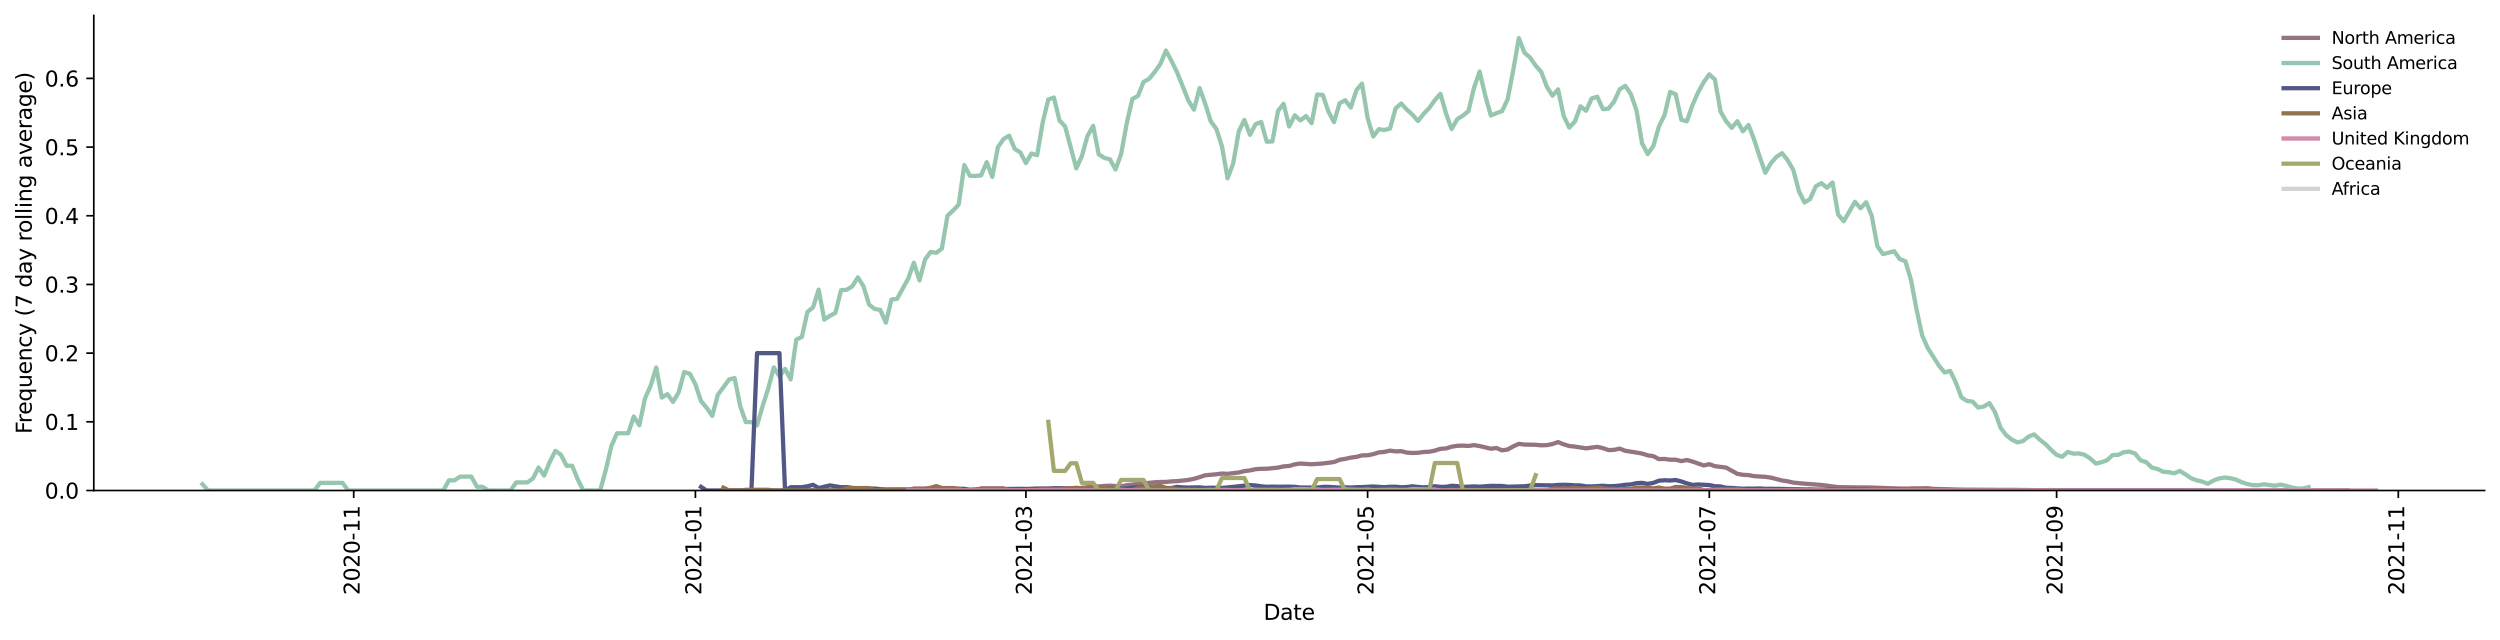 <?xml version="1.0" encoding="utf-8" standalone="no"?>
<!DOCTYPE svg PUBLIC "-//W3C//DTD SVG 1.1//EN"
  "http://www.w3.org/Graphics/SVG/1.1/DTD/svg11.dtd">
<svg height="298.621pt" version="1.1" viewBox="0 0 1166.981 298.621" width="1166.981pt" xmlns="http://www.w3.org/2000/svg" xmlns:xlink="http://www.w3.org/1999/xlink">
 <defs>
  <style type="text/css">*{stroke-linecap:butt;stroke-linejoin:round;}</style>
 </defs>
 <g id="figure_1">
  <g id="patch_1">
   <path d="M 0 298.621 
L 1166.981 298.621 
L 1166.981 0 
L 0 0 
z
" style="fill:#ffffff;"/>
  </g>
  <g id="axes_1">
   <g id="patch_2">
    <path d="M 43.781 228.96 
L 1159.781 228.96 
L 1159.781 7.2 
L 43.781 7.2 
z
" style="fill:#ffffff;"/>
   </g>
   <g id="matplotlib.axis_1">
    <g id="xtick_1">
     <g id="line2d_1">
      <defs>
       <path d="M 0 0 
L 0 3.5 
" id="me27d870a72" style="stroke:#000000;stroke-width:0.8;"/>
      </defs>
      <g>
       <use style="stroke:#000000;stroke-width:0.8;" x="165.108" xlink:href="#me27d870a72" y="228.96"/>
      </g>
     </g>
     <g id="text_1">
      <!-- 2020-11 -->
      <g transform="translate(167.868 277.743)rotate(-90)scale(0.1 -0.1)">
       <defs>
        <path d="M 1228 531 
L 3431 531 
L 3431 0 
L 469 0 
L 469 531 
Q 828 903 1448 1529 
Q 2069 2156 2228 2338 
Q 2531 2678 2651 2914 
Q 2772 3150 2772 3378 
Q 2772 3750 2511 3984 
Q 2250 4219 1831 4219 
Q 1534 4219 1204 4116 
Q 875 4013 500 3803 
L 500 4441 
Q 881 4594 1212 4672 
Q 1544 4750 1819 4750 
Q 2544 4750 2975 4387 
Q 3406 4025 3406 3419 
Q 3406 3131 3298 2873 
Q 3191 2616 2906 2266 
Q 2828 2175 2409 1742 
Q 1991 1309 1228 531 
z
" id="DejaVuSans-32" transform="scale(0.016)"/>
        <path d="M 2034 4250 
Q 1547 4250 1301 3770 
Q 1056 3291 1056 2328 
Q 1056 1369 1301 889 
Q 1547 409 2034 409 
Q 2525 409 2770 889 
Q 3016 1369 3016 2328 
Q 3016 3291 2770 3770 
Q 2525 4250 2034 4250 
z
M 2034 4750 
Q 2819 4750 3233 4129 
Q 3647 3509 3647 2328 
Q 3647 1150 3233 529 
Q 2819 -91 2034 -91 
Q 1250 -91 836 529 
Q 422 1150 422 2328 
Q 422 3509 836 4129 
Q 1250 4750 2034 4750 
z
" id="DejaVuSans-30" transform="scale(0.016)"/>
        <path d="M 313 2009 
L 1997 2009 
L 1997 1497 
L 313 1497 
L 313 2009 
z
" id="DejaVuSans-2d" transform="scale(0.016)"/>
        <path d="M 794 531 
L 1825 531 
L 1825 4091 
L 703 3866 
L 703 4441 
L 1819 4666 
L 2450 4666 
L 2450 531 
L 3481 531 
L 3481 0 
L 794 0 
L 794 531 
z
" id="DejaVuSans-31" transform="scale(0.016)"/>
       </defs>
       <use xlink:href="#DejaVuSans-32"/>
       <use x="63.623" xlink:href="#DejaVuSans-30"/>
       <use x="127.246" xlink:href="#DejaVuSans-32"/>
       <use x="190.869" xlink:href="#DejaVuSans-30"/>
       <use x="254.492" xlink:href="#DejaVuSans-2d"/>
       <use x="290.576" xlink:href="#DejaVuSans-31"/>
       <use x="354.199" xlink:href="#DejaVuSans-31"/>
      </g>
     </g>
    </g>
    <g id="xtick_2">
     <g id="line2d_2">
      <g>
       <use style="stroke:#000000;stroke-width:0.8;" x="324.612" xlink:href="#me27d870a72" y="228.96"/>
      </g>
     </g>
     <g id="text_2">
      <!-- 2021-01 -->
      <g transform="translate(327.371 277.743)rotate(-90)scale(0.1 -0.1)">
       <use xlink:href="#DejaVuSans-32"/>
       <use x="63.623" xlink:href="#DejaVuSans-30"/>
       <use x="127.246" xlink:href="#DejaVuSans-32"/>
       <use x="190.869" xlink:href="#DejaVuSans-31"/>
       <use x="254.492" xlink:href="#DejaVuSans-2d"/>
       <use x="290.576" xlink:href="#DejaVuSans-30"/>
       <use x="354.199" xlink:href="#DejaVuSans-31"/>
      </g>
     </g>
    </g>
    <g id="xtick_3">
     <g id="line2d_3">
      <g>
       <use style="stroke:#000000;stroke-width:0.8;" x="478.885" xlink:href="#me27d870a72" y="228.96"/>
      </g>
     </g>
     <g id="text_3">
      <!-- 2021-03 -->
      <g transform="translate(481.645 277.743)rotate(-90)scale(0.1 -0.1)">
       <defs>
        <path d="M 2597 2516 
Q 3050 2419 3304 2112 
Q 3559 1806 3559 1356 
Q 3559 666 3084 287 
Q 2609 -91 1734 -91 
Q 1441 -91 1130 -33 
Q 819 25 488 141 
L 488 750 
Q 750 597 1062 519 
Q 1375 441 1716 441 
Q 2309 441 2620 675 
Q 2931 909 2931 1356 
Q 2931 1769 2642 2001 
Q 2353 2234 1838 2234 
L 1294 2234 
L 1294 2753 
L 1863 2753 
Q 2328 2753 2575 2939 
Q 2822 3125 2822 3475 
Q 2822 3834 2567 4026 
Q 2313 4219 1838 4219 
Q 1578 4219 1281 4162 
Q 984 4106 628 3988 
L 628 4550 
Q 988 4650 1302 4700 
Q 1616 4750 1894 4750 
Q 2613 4750 3031 4423 
Q 3450 4097 3450 3541 
Q 3450 3153 3228 2886 
Q 3006 2619 2597 2516 
z
" id="DejaVuSans-33" transform="scale(0.016)"/>
       </defs>
       <use xlink:href="#DejaVuSans-32"/>
       <use x="63.623" xlink:href="#DejaVuSans-30"/>
       <use x="127.246" xlink:href="#DejaVuSans-32"/>
       <use x="190.869" xlink:href="#DejaVuSans-31"/>
       <use x="254.492" xlink:href="#DejaVuSans-2d"/>
       <use x="290.576" xlink:href="#DejaVuSans-30"/>
       <use x="354.199" xlink:href="#DejaVuSans-33"/>
      </g>
     </g>
    </g>
    <g id="xtick_4">
     <g id="line2d_4">
      <g>
       <use style="stroke:#000000;stroke-width:0.8;" x="638.389" xlink:href="#me27d870a72" y="228.96"/>
      </g>
     </g>
     <g id="text_4">
      <!-- 2021-05 -->
      <g transform="translate(641.148 277.743)rotate(-90)scale(0.1 -0.1)">
       <defs>
        <path d="M 691 4666 
L 3169 4666 
L 3169 4134 
L 1269 4134 
L 1269 2991 
Q 1406 3038 1543 3061 
Q 1681 3084 1819 3084 
Q 2600 3084 3056 2656 
Q 3513 2228 3513 1497 
Q 3513 744 3044 326 
Q 2575 -91 1722 -91 
Q 1428 -91 1123 -41 
Q 819 9 494 109 
L 494 744 
Q 775 591 1075 516 
Q 1375 441 1709 441 
Q 2250 441 2565 725 
Q 2881 1009 2881 1497 
Q 2881 1984 2565 2268 
Q 2250 2553 1709 2553 
Q 1456 2553 1204 2497 
Q 953 2441 691 2322 
L 691 4666 
z
" id="DejaVuSans-35" transform="scale(0.016)"/>
       </defs>
       <use xlink:href="#DejaVuSans-32"/>
       <use x="63.623" xlink:href="#DejaVuSans-30"/>
       <use x="127.246" xlink:href="#DejaVuSans-32"/>
       <use x="190.869" xlink:href="#DejaVuSans-31"/>
       <use x="254.492" xlink:href="#DejaVuSans-2d"/>
       <use x="290.576" xlink:href="#DejaVuSans-30"/>
       <use x="354.199" xlink:href="#DejaVuSans-35"/>
      </g>
     </g>
    </g>
    <g id="xtick_5">
     <g id="line2d_5">
      <g>
       <use style="stroke:#000000;stroke-width:0.8;" x="797.892" xlink:href="#me27d870a72" y="228.96"/>
      </g>
     </g>
     <g id="text_5">
      <!-- 2021-07 -->
      <g transform="translate(800.651 277.743)rotate(-90)scale(0.1 -0.1)">
       <defs>
        <path d="M 525 4666 
L 3525 4666 
L 3525 4397 
L 1831 0 
L 1172 0 
L 2766 4134 
L 525 4134 
L 525 4666 
z
" id="DejaVuSans-37" transform="scale(0.016)"/>
       </defs>
       <use xlink:href="#DejaVuSans-32"/>
       <use x="63.623" xlink:href="#DejaVuSans-30"/>
       <use x="127.246" xlink:href="#DejaVuSans-32"/>
       <use x="190.869" xlink:href="#DejaVuSans-31"/>
       <use x="254.492" xlink:href="#DejaVuSans-2d"/>
       <use x="290.576" xlink:href="#DejaVuSans-30"/>
       <use x="354.199" xlink:href="#DejaVuSans-37"/>
      </g>
     </g>
    </g>
    <g id="xtick_6">
     <g id="line2d_6">
      <g>
       <use style="stroke:#000000;stroke-width:0.8;" x="960.01" xlink:href="#me27d870a72" y="228.96"/>
      </g>
     </g>
     <g id="text_6">
      <!-- 2021-09 -->
      <g transform="translate(962.769 277.743)rotate(-90)scale(0.1 -0.1)">
       <defs>
        <path d="M 703 97 
L 703 672 
Q 941 559 1184 500 
Q 1428 441 1663 441 
Q 2288 441 2617 861 
Q 2947 1281 2994 2138 
Q 2813 1869 2534 1725 
Q 2256 1581 1919 1581 
Q 1219 1581 811 2004 
Q 403 2428 403 3163 
Q 403 3881 828 4315 
Q 1253 4750 1959 4750 
Q 2769 4750 3195 4129 
Q 3622 3509 3622 2328 
Q 3622 1225 3098 567 
Q 2575 -91 1691 -91 
Q 1453 -91 1209 -44 
Q 966 3 703 97 
z
M 1959 2075 
Q 2384 2075 2632 2365 
Q 2881 2656 2881 3163 
Q 2881 3666 2632 3958 
Q 2384 4250 1959 4250 
Q 1534 4250 1286 3958 
Q 1038 3666 1038 3163 
Q 1038 2656 1286 2365 
Q 1534 2075 1959 2075 
z
" id="DejaVuSans-39" transform="scale(0.016)"/>
       </defs>
       <use xlink:href="#DejaVuSans-32"/>
       <use x="63.623" xlink:href="#DejaVuSans-30"/>
       <use x="127.246" xlink:href="#DejaVuSans-32"/>
       <use x="190.869" xlink:href="#DejaVuSans-31"/>
       <use x="254.492" xlink:href="#DejaVuSans-2d"/>
       <use x="290.576" xlink:href="#DejaVuSans-30"/>
       <use x="354.199" xlink:href="#DejaVuSans-39"/>
      </g>
     </g>
    </g>
    <g id="xtick_7">
     <g id="line2d_7">
      <g>
       <use style="stroke:#000000;stroke-width:0.8;" x="1119.513" xlink:href="#me27d870a72" y="228.96"/>
      </g>
     </g>
     <g id="text_7">
      <!-- 2021-11 -->
      <g transform="translate(1122.273 277.743)rotate(-90)scale(0.1 -0.1)">
       <use xlink:href="#DejaVuSans-32"/>
       <use x="63.623" xlink:href="#DejaVuSans-30"/>
       <use x="127.246" xlink:href="#DejaVuSans-32"/>
       <use x="190.869" xlink:href="#DejaVuSans-31"/>
       <use x="254.492" xlink:href="#DejaVuSans-2d"/>
       <use x="290.576" xlink:href="#DejaVuSans-31"/>
       <use x="354.199" xlink:href="#DejaVuSans-31"/>
      </g>
     </g>
    </g>
    <g id="text_8">
     <!-- Date -->
     <g transform="translate(589.83 289.341)scale(0.1 -0.1)">
      <defs>
       <path d="M 1259 4147 
L 1259 519 
L 2022 519 
Q 2988 519 3436 956 
Q 3884 1394 3884 2338 
Q 3884 3275 3436 3711 
Q 2988 4147 2022 4147 
L 1259 4147 
z
M 628 4666 
L 1925 4666 
Q 3281 4666 3915 4102 
Q 4550 3538 4550 2338 
Q 4550 1131 3912 565 
Q 3275 0 1925 0 
L 628 0 
L 628 4666 
z
" id="DejaVuSans-44" transform="scale(0.016)"/>
       <path d="M 2194 1759 
Q 1497 1759 1228 1600 
Q 959 1441 959 1056 
Q 959 750 1161 570 
Q 1363 391 1709 391 
Q 2188 391 2477 730 
Q 2766 1069 2766 1631 
L 2766 1759 
L 2194 1759 
z
M 3341 1997 
L 3341 0 
L 2766 0 
L 2766 531 
Q 2569 213 2275 61 
Q 1981 -91 1556 -91 
Q 1019 -91 701 211 
Q 384 513 384 1019 
Q 384 1609 779 1909 
Q 1175 2209 1959 2209 
L 2766 2209 
L 2766 2266 
Q 2766 2663 2505 2880 
Q 2244 3097 1772 3097 
Q 1472 3097 1187 3025 
Q 903 2953 641 2809 
L 641 3341 
Q 956 3463 1253 3523 
Q 1550 3584 1831 3584 
Q 2591 3584 2966 3190 
Q 3341 2797 3341 1997 
z
" id="DejaVuSans-61" transform="scale(0.016)"/>
       <path d="M 1172 4494 
L 1172 3500 
L 2356 3500 
L 2356 3053 
L 1172 3053 
L 1172 1153 
Q 1172 725 1289 603 
Q 1406 481 1766 481 
L 2356 481 
L 2356 0 
L 1766 0 
Q 1100 0 847 248 
Q 594 497 594 1153 
L 594 3053 
L 172 3053 
L 172 3500 
L 594 3500 
L 594 4494 
L 1172 4494 
z
" id="DejaVuSans-74" transform="scale(0.016)"/>
       <path d="M 3597 1894 
L 3597 1613 
L 953 1613 
Q 991 1019 1311 708 
Q 1631 397 2203 397 
Q 2534 397 2845 478 
Q 3156 559 3463 722 
L 3463 178 
Q 3153 47 2828 -22 
Q 2503 -91 2169 -91 
Q 1331 -91 842 396 
Q 353 884 353 1716 
Q 353 2575 817 3079 
Q 1281 3584 2069 3584 
Q 2775 3584 3186 3129 
Q 3597 2675 3597 1894 
z
M 3022 2063 
Q 3016 2534 2758 2815 
Q 2500 3097 2075 3097 
Q 1594 3097 1305 2825 
Q 1016 2553 972 2059 
L 3022 2063 
z
" id="DejaVuSans-65" transform="scale(0.016)"/>
      </defs>
      <use xlink:href="#DejaVuSans-44"/>
      <use x="77.002" xlink:href="#DejaVuSans-61"/>
      <use x="138.281" xlink:href="#DejaVuSans-74"/>
      <use x="177.49" xlink:href="#DejaVuSans-65"/>
     </g>
    </g>
   </g>
   <g id="matplotlib.axis_2">
    <g id="ytick_1">
     <g id="line2d_8">
      <defs>
       <path d="M 0 0 
L -3.5 0 
" id="m3e34c4bbe5" style="stroke:#000000;stroke-width:0.8;"/>
      </defs>
      <g>
       <use style="stroke:#000000;stroke-width:0.8;" x="43.781" xlink:href="#m3e34c4bbe5" y="228.96"/>
      </g>
     </g>
     <g id="text_9">
      <!-- 0.0 -->
      <g transform="translate(20.878 232.759)scale(0.1 -0.1)">
       <defs>
        <path d="M 684 794 
L 1344 794 
L 1344 0 
L 684 0 
L 684 794 
z
" id="DejaVuSans-2e" transform="scale(0.016)"/>
       </defs>
       <use xlink:href="#DejaVuSans-30"/>
       <use x="63.623" xlink:href="#DejaVuSans-2e"/>
       <use x="95.41" xlink:href="#DejaVuSans-30"/>
      </g>
     </g>
    </g>
    <g id="ytick_2">
     <g id="line2d_9">
      <g>
       <use style="stroke:#000000;stroke-width:0.8;" x="43.781" xlink:href="#m3e34c4bbe5" y="196.901"/>
      </g>
     </g>
     <g id="text_10">
      <!-- 0.1 -->
      <g transform="translate(20.878 200.7)scale(0.1 -0.1)">
       <use xlink:href="#DejaVuSans-30"/>
       <use x="63.623" xlink:href="#DejaVuSans-2e"/>
       <use x="95.41" xlink:href="#DejaVuSans-31"/>
      </g>
     </g>
    </g>
    <g id="ytick_3">
     <g id="line2d_10">
      <g>
       <use style="stroke:#000000;stroke-width:0.8;" x="43.781" xlink:href="#m3e34c4bbe5" y="164.842"/>
      </g>
     </g>
     <g id="text_11">
      <!-- 0.2 -->
      <g transform="translate(20.878 168.641)scale(0.1 -0.1)">
       <use xlink:href="#DejaVuSans-30"/>
       <use x="63.623" xlink:href="#DejaVuSans-2e"/>
       <use x="95.41" xlink:href="#DejaVuSans-32"/>
      </g>
     </g>
    </g>
    <g id="ytick_4">
     <g id="line2d_11">
      <g>
       <use style="stroke:#000000;stroke-width:0.8;" x="43.781" xlink:href="#m3e34c4bbe5" y="132.783"/>
      </g>
     </g>
     <g id="text_12">
      <!-- 0.3 -->
      <g transform="translate(20.878 136.582)scale(0.1 -0.1)">
       <use xlink:href="#DejaVuSans-30"/>
       <use x="63.623" xlink:href="#DejaVuSans-2e"/>
       <use x="95.41" xlink:href="#DejaVuSans-33"/>
      </g>
     </g>
    </g>
    <g id="ytick_5">
     <g id="line2d_12">
      <g>
       <use style="stroke:#000000;stroke-width:0.8;" x="43.781" xlink:href="#m3e34c4bbe5" y="100.724"/>
      </g>
     </g>
     <g id="text_13">
      <!-- 0.4 -->
      <g transform="translate(20.878 104.523)scale(0.1 -0.1)">
       <defs>
        <path d="M 2419 4116 
L 825 1625 
L 2419 1625 
L 2419 4116 
z
M 2253 4666 
L 3047 4666 
L 3047 1625 
L 3713 1625 
L 3713 1100 
L 3047 1100 
L 3047 0 
L 2419 0 
L 2419 1100 
L 313 1100 
L 313 1709 
L 2253 4666 
z
" id="DejaVuSans-34" transform="scale(0.016)"/>
       </defs>
       <use xlink:href="#DejaVuSans-30"/>
       <use x="63.623" xlink:href="#DejaVuSans-2e"/>
       <use x="95.41" xlink:href="#DejaVuSans-34"/>
      </g>
     </g>
    </g>
    <g id="ytick_6">
     <g id="line2d_13">
      <g>
       <use style="stroke:#000000;stroke-width:0.8;" x="43.781" xlink:href="#m3e34c4bbe5" y="68.665"/>
      </g>
     </g>
     <g id="text_14">
      <!-- 0.5 -->
      <g transform="translate(20.878 72.464)scale(0.1 -0.1)">
       <use xlink:href="#DejaVuSans-30"/>
       <use x="63.623" xlink:href="#DejaVuSans-2e"/>
       <use x="95.41" xlink:href="#DejaVuSans-35"/>
      </g>
     </g>
    </g>
    <g id="ytick_7">
     <g id="line2d_14">
      <g>
       <use style="stroke:#000000;stroke-width:0.8;" x="43.781" xlink:href="#m3e34c4bbe5" y="36.606"/>
      </g>
     </g>
     <g id="text_15">
      <!-- 0.6 -->
      <g transform="translate(20.878 40.405)scale(0.1 -0.1)">
       <defs>
        <path d="M 2113 2584 
Q 1688 2584 1439 2293 
Q 1191 2003 1191 1497 
Q 1191 994 1439 701 
Q 1688 409 2113 409 
Q 2538 409 2786 701 
Q 3034 994 3034 1497 
Q 3034 2003 2786 2293 
Q 2538 2584 2113 2584 
z
M 3366 4563 
L 3366 3988 
Q 3128 4100 2886 4159 
Q 2644 4219 2406 4219 
Q 1781 4219 1451 3797 
Q 1122 3375 1075 2522 
Q 1259 2794 1537 2939 
Q 1816 3084 2150 3084 
Q 2853 3084 3261 2657 
Q 3669 2231 3669 1497 
Q 3669 778 3244 343 
Q 2819 -91 2113 -91 
Q 1303 -91 875 529 
Q 447 1150 447 2328 
Q 447 3434 972 4092 
Q 1497 4750 2381 4750 
Q 2619 4750 2861 4703 
Q 3103 4656 3366 4563 
z
" id="DejaVuSans-36" transform="scale(0.016)"/>
       </defs>
       <use xlink:href="#DejaVuSans-30"/>
       <use x="63.623" xlink:href="#DejaVuSans-2e"/>
       <use x="95.41" xlink:href="#DejaVuSans-36"/>
      </g>
     </g>
    </g>
    <g id="text_16">
     <!-- Frequency (7 day rolling average) -->
     <g transform="translate(14.798 202.529)rotate(-90)scale(0.1 -0.1)">
      <defs>
       <path d="M 628 4666 
L 3309 4666 
L 3309 4134 
L 1259 4134 
L 1259 2759 
L 3109 2759 
L 3109 2228 
L 1259 2228 
L 1259 0 
L 628 0 
L 628 4666 
z
" id="DejaVuSans-46" transform="scale(0.016)"/>
       <path d="M 2631 2963 
Q 2534 3019 2420 3045 
Q 2306 3072 2169 3072 
Q 1681 3072 1420 2755 
Q 1159 2438 1159 1844 
L 1159 0 
L 581 0 
L 581 3500 
L 1159 3500 
L 1159 2956 
Q 1341 3275 1631 3429 
Q 1922 3584 2338 3584 
Q 2397 3584 2469 3576 
Q 2541 3569 2628 3553 
L 2631 2963 
z
" id="DejaVuSans-72" transform="scale(0.016)"/>
       <path d="M 947 1747 
Q 947 1113 1208 752 
Q 1469 391 1925 391 
Q 2381 391 2643 752 
Q 2906 1113 2906 1747 
Q 2906 2381 2643 2742 
Q 2381 3103 1925 3103 
Q 1469 3103 1208 2742 
Q 947 2381 947 1747 
z
M 2906 525 
Q 2725 213 2448 61 
Q 2172 -91 1784 -91 
Q 1150 -91 751 415 
Q 353 922 353 1747 
Q 353 2572 751 3078 
Q 1150 3584 1784 3584 
Q 2172 3584 2448 3432 
Q 2725 3281 2906 2969 
L 2906 3500 
L 3481 3500 
L 3481 -1331 
L 2906 -1331 
L 2906 525 
z
" id="DejaVuSans-71" transform="scale(0.016)"/>
       <path d="M 544 1381 
L 544 3500 
L 1119 3500 
L 1119 1403 
Q 1119 906 1312 657 
Q 1506 409 1894 409 
Q 2359 409 2629 706 
Q 2900 1003 2900 1516 
L 2900 3500 
L 3475 3500 
L 3475 0 
L 2900 0 
L 2900 538 
Q 2691 219 2414 64 
Q 2138 -91 1772 -91 
Q 1169 -91 856 284 
Q 544 659 544 1381 
z
M 1991 3584 
L 1991 3584 
z
" id="DejaVuSans-75" transform="scale(0.016)"/>
       <path d="M 3513 2113 
L 3513 0 
L 2938 0 
L 2938 2094 
Q 2938 2591 2744 2837 
Q 2550 3084 2163 3084 
Q 1697 3084 1428 2787 
Q 1159 2491 1159 1978 
L 1159 0 
L 581 0 
L 581 3500 
L 1159 3500 
L 1159 2956 
Q 1366 3272 1645 3428 
Q 1925 3584 2291 3584 
Q 2894 3584 3203 3211 
Q 3513 2838 3513 2113 
z
" id="DejaVuSans-6e" transform="scale(0.016)"/>
       <path d="M 3122 3366 
L 3122 2828 
Q 2878 2963 2633 3030 
Q 2388 3097 2138 3097 
Q 1578 3097 1268 2742 
Q 959 2388 959 1747 
Q 959 1106 1268 751 
Q 1578 397 2138 397 
Q 2388 397 2633 464 
Q 2878 531 3122 666 
L 3122 134 
Q 2881 22 2623 -34 
Q 2366 -91 2075 -91 
Q 1284 -91 818 406 
Q 353 903 353 1747 
Q 353 2603 823 3093 
Q 1294 3584 2113 3584 
Q 2378 3584 2631 3529 
Q 2884 3475 3122 3366 
z
" id="DejaVuSans-63" transform="scale(0.016)"/>
       <path d="M 2059 -325 
Q 1816 -950 1584 -1140 
Q 1353 -1331 966 -1331 
L 506 -1331 
L 506 -850 
L 844 -850 
Q 1081 -850 1212 -737 
Q 1344 -625 1503 -206 
L 1606 56 
L 191 3500 
L 800 3500 
L 1894 763 
L 2988 3500 
L 3597 3500 
L 2059 -325 
z
" id="DejaVuSans-79" transform="scale(0.016)"/>
       <path id="DejaVuSans-20" transform="scale(0.016)"/>
       <path d="M 1984 4856 
Q 1566 4138 1362 3434 
Q 1159 2731 1159 2009 
Q 1159 1288 1364 580 
Q 1569 -128 1984 -844 
L 1484 -844 
Q 1016 -109 783 600 
Q 550 1309 550 2009 
Q 550 2706 781 3412 
Q 1013 4119 1484 4856 
L 1984 4856 
z
" id="DejaVuSans-28" transform="scale(0.016)"/>
       <path d="M 2906 2969 
L 2906 4863 
L 3481 4863 
L 3481 0 
L 2906 0 
L 2906 525 
Q 2725 213 2448 61 
Q 2172 -91 1784 -91 
Q 1150 -91 751 415 
Q 353 922 353 1747 
Q 353 2572 751 3078 
Q 1150 3584 1784 3584 
Q 2172 3584 2448 3432 
Q 2725 3281 2906 2969 
z
M 947 1747 
Q 947 1113 1208 752 
Q 1469 391 1925 391 
Q 2381 391 2643 752 
Q 2906 1113 2906 1747 
Q 2906 2381 2643 2742 
Q 2381 3103 1925 3103 
Q 1469 3103 1208 2742 
Q 947 2381 947 1747 
z
" id="DejaVuSans-64" transform="scale(0.016)"/>
       <path d="M 1959 3097 
Q 1497 3097 1228 2736 
Q 959 2375 959 1747 
Q 959 1119 1226 758 
Q 1494 397 1959 397 
Q 2419 397 2687 759 
Q 2956 1122 2956 1747 
Q 2956 2369 2687 2733 
Q 2419 3097 1959 3097 
z
M 1959 3584 
Q 2709 3584 3137 3096 
Q 3566 2609 3566 1747 
Q 3566 888 3137 398 
Q 2709 -91 1959 -91 
Q 1206 -91 779 398 
Q 353 888 353 1747 
Q 353 2609 779 3096 
Q 1206 3584 1959 3584 
z
" id="DejaVuSans-6f" transform="scale(0.016)"/>
       <path d="M 603 4863 
L 1178 4863 
L 1178 0 
L 603 0 
L 603 4863 
z
" id="DejaVuSans-6c" transform="scale(0.016)"/>
       <path d="M 603 3500 
L 1178 3500 
L 1178 0 
L 603 0 
L 603 3500 
z
M 603 4863 
L 1178 4863 
L 1178 4134 
L 603 4134 
L 603 4863 
z
" id="DejaVuSans-69" transform="scale(0.016)"/>
       <path d="M 2906 1791 
Q 2906 2416 2648 2759 
Q 2391 3103 1925 3103 
Q 1463 3103 1205 2759 
Q 947 2416 947 1791 
Q 947 1169 1205 825 
Q 1463 481 1925 481 
Q 2391 481 2648 825 
Q 2906 1169 2906 1791 
z
M 3481 434 
Q 3481 -459 3084 -895 
Q 2688 -1331 1869 -1331 
Q 1566 -1331 1297 -1286 
Q 1028 -1241 775 -1147 
L 775 -588 
Q 1028 -725 1275 -790 
Q 1522 -856 1778 -856 
Q 2344 -856 2625 -561 
Q 2906 -266 2906 331 
L 2906 616 
Q 2728 306 2450 153 
Q 2172 0 1784 0 
Q 1141 0 747 490 
Q 353 981 353 1791 
Q 353 2603 747 3093 
Q 1141 3584 1784 3584 
Q 2172 3584 2450 3431 
Q 2728 3278 2906 2969 
L 2906 3500 
L 3481 3500 
L 3481 434 
z
" id="DejaVuSans-67" transform="scale(0.016)"/>
       <path d="M 191 3500 
L 800 3500 
L 1894 563 
L 2988 3500 
L 3597 3500 
L 2284 0 
L 1503 0 
L 191 3500 
z
" id="DejaVuSans-76" transform="scale(0.016)"/>
       <path d="M 513 4856 
L 1013 4856 
Q 1481 4119 1714 3412 
Q 1947 2706 1947 2009 
Q 1947 1309 1714 600 
Q 1481 -109 1013 -844 
L 513 -844 
Q 928 -128 1133 580 
Q 1338 1288 1338 2009 
Q 1338 2731 1133 3434 
Q 928 4138 513 4856 
z
" id="DejaVuSans-29" transform="scale(0.016)"/>
      </defs>
      <use xlink:href="#DejaVuSans-46"/>
      <use x="50.27" xlink:href="#DejaVuSans-72"/>
      <use x="89.133" xlink:href="#DejaVuSans-65"/>
      <use x="150.656" xlink:href="#DejaVuSans-71"/>
      <use x="214.133" xlink:href="#DejaVuSans-75"/>
      <use x="277.512" xlink:href="#DejaVuSans-65"/>
      <use x="339.035" xlink:href="#DejaVuSans-6e"/>
      <use x="402.414" xlink:href="#DejaVuSans-63"/>
      <use x="457.395" xlink:href="#DejaVuSans-79"/>
      <use x="516.574" xlink:href="#DejaVuSans-20"/>
      <use x="548.361" xlink:href="#DejaVuSans-28"/>
      <use x="587.375" xlink:href="#DejaVuSans-37"/>
      <use x="650.998" xlink:href="#DejaVuSans-20"/>
      <use x="682.785" xlink:href="#DejaVuSans-64"/>
      <use x="746.262" xlink:href="#DejaVuSans-61"/>
      <use x="807.541" xlink:href="#DejaVuSans-79"/>
      <use x="866.721" xlink:href="#DejaVuSans-20"/>
      <use x="898.508" xlink:href="#DejaVuSans-72"/>
      <use x="937.371" xlink:href="#DejaVuSans-6f"/>
      <use x="998.553" xlink:href="#DejaVuSans-6c"/>
      <use x="1026.336" xlink:href="#DejaVuSans-6c"/>
      <use x="1054.119" xlink:href="#DejaVuSans-69"/>
      <use x="1081.902" xlink:href="#DejaVuSans-6e"/>
      <use x="1145.281" xlink:href="#DejaVuSans-67"/>
      <use x="1208.758" xlink:href="#DejaVuSans-20"/>
      <use x="1240.545" xlink:href="#DejaVuSans-61"/>
      <use x="1301.824" xlink:href="#DejaVuSans-76"/>
      <use x="1361.004" xlink:href="#DejaVuSans-65"/>
      <use x="1422.527" xlink:href="#DejaVuSans-72"/>
      <use x="1463.641" xlink:href="#DejaVuSans-61"/>
      <use x="1524.92" xlink:href="#DejaVuSans-67"/>
      <use x="1588.396" xlink:href="#DejaVuSans-65"/>
      <use x="1649.92" xlink:href="#DejaVuSans-29"/>
     </g>
    </g>
   </g>
   <g id="line2d_15">
    <path clip-path="url(#pf15d7f08eb)" d="M 355.989 228.874 
L 363.834 228.96 
L 369.063 228.866 
L 376.908 228.806 
L 382.137 228.9 
L 392.597 228.936 
L 403.056 228.911 
L 413.515 228.937 
L 434.434 228.808 
L 439.663 228.847 
L 444.893 228.811 
L 463.196 228.726 
L 468.426 228.496 
L 473.656 228.434 
L 476.27 228.309 
L 478.885 228.359 
L 484.115 227.971 
L 491.959 227.954 
L 497.189 228.152 
L 499.804 228.014 
L 502.419 228.014 
L 507.648 227.432 
L 510.263 226.991 
L 512.878 227.083 
L 515.493 226.844 
L 518.107 226.718 
L 523.337 227.036 
L 525.952 226.481 
L 531.181 225.933 
L 539.026 225.125 
L 541.641 224.978 
L 544.255 224.963 
L 546.87 224.71 
L 549.485 224.583 
L 554.715 224.044 
L 557.33 223.497 
L 559.944 222.739 
L 562.559 221.858 
L 567.789 221.389 
L 570.404 221.037 
L 573.018 221.181 
L 578.248 220.549 
L 580.863 219.916 
L 583.478 219.6 
L 586.092 219.003 
L 588.707 218.839 
L 591.322 218.802 
L 596.552 218.288 
L 599.166 217.696 
L 601.781 217.51 
L 604.396 216.753 
L 607.011 216.373 
L 612.24 216.727 
L 617.47 216.357 
L 622.7 215.689 
L 625.315 214.623 
L 627.929 214.186 
L 630.544 213.62 
L 633.159 213.264 
L 635.774 212.576 
L 638.389 212.513 
L 641.003 212.001 
L 643.618 211.186 
L 646.233 210.941 
L 648.848 210.365 
L 651.463 210.71 
L 654.077 210.61 
L 656.692 211.257 
L 659.307 211.446 
L 661.922 211.365 
L 664.537 210.98 
L 667.151 210.868 
L 669.766 210.347 
L 672.381 209.517 
L 674.996 209.328 
L 677.611 208.512 
L 680.225 208.108 
L 682.84 208.01 
L 685.455 208.176 
L 688.07 207.789 
L 690.685 208.219 
L 695.914 209.463 
L 698.529 209.127 
L 701.144 210.232 
L 703.759 209.82 
L 706.374 208.365 
L 708.988 207.187 
L 711.603 207.522 
L 716.833 207.622 
L 719.448 207.873 
L 722.062 207.771 
L 724.677 207.282 
L 727.292 206.362 
L 729.907 207.417 
L 732.522 208.199 
L 735.136 208.471 
L 740.366 209.27 
L 745.596 208.586 
L 748.21 209.171 
L 750.825 210.104 
L 753.44 209.991 
L 756.055 209.409 
L 758.67 210.44 
L 763.899 211.243 
L 766.514 211.711 
L 769.129 212.56 
L 771.744 212.915 
L 774.359 214.307 
L 776.973 214.225 
L 779.588 214.586 
L 782.203 214.588 
L 784.818 215.247 
L 787.433 214.726 
L 790.047 215.442 
L 795.277 217.261 
L 797.892 216.676 
L 800.507 217.607 
L 805.736 218.265 
L 810.966 221.17 
L 813.581 221.639 
L 816.195 221.769 
L 818.81 222.271 
L 824.04 222.574 
L 826.655 222.964 
L 831.884 224.297 
L 834.499 224.676 
L 837.114 225.28 
L 842.344 225.778 
L 850.188 226.369 
L 858.032 227.385 
L 865.877 227.5 
L 873.721 227.578 
L 886.795 228.058 
L 899.869 228.129 
L 915.558 228.551 
L 931.247 228.653 
L 939.091 228.675 
L 954.78 228.826 
L 965.24 228.87 
L 994.002 228.905 
L 1025.38 228.943 
L 1095.98 228.869 
L 1095.98 228.869 
" style="fill:none;stroke:#947383;stroke-linecap:square;stroke-width:2;"/>
   </g>
   <g id="line2d_16">
    <path clip-path="url(#pf15d7f08eb)" d="M 94.509 226.046 
L 97.123 228.96 
L 146.805 228.96 
L 149.419 225.398 
L 159.879 225.398 
L 162.494 228.96 
L 206.945 228.96 
L 209.56 224.211 
L 212.175 224.211 
L 214.79 222.478 
L 220.019 222.478 
L 222.634 227.227 
L 225.249 227.227 
L 227.864 228.96 
L 238.323 228.96 
L 240.938 225.188 
L 246.167 225.188 
L 248.782 223.356 
L 251.397 218.227 
L 254.012 221.999 
L 256.627 215.587 
L 259.241 210.457 
L 261.856 212.289 
L 264.471 217.419 
L 267.086 217.419 
L 269.701 223.831 
L 272.315 228.96 
L 280.16 228.96 
L 282.775 219.411 
L 285.389 208.19 
L 288.004 202.253 
L 293.234 202.253 
L 295.849 194.415 
L 298.464 198.511 
L 301.078 185.952 
L 303.693 180.123 
L 306.308 171.574 
L 308.923 185.588 
L 311.538 183.968 
L 314.152 187.607 
L 316.767 183.215 
L 319.382 173.643 
L 321.997 174.453 
L 324.612 179.35 
L 327.226 187.237 
L 329.841 190.334 
L 332.456 194.122 
L 335.071 184.301 
L 340.3 177.179 
L 342.915 176.484 
L 345.53 189.559 
L 348.145 197.013 
L 350.76 197.013 
L 353.375 198.59 
L 355.989 189.537 
L 358.604 181.365 
L 361.219 171.5 
L 363.834 175.652 
L 366.449 172.205 
L 369.063 177.116 
L 371.678 158.527 
L 374.293 157.294 
L 376.908 145.609 
L 379.523 143.485 
L 382.137 135.2 
L 384.752 149.192 
L 387.367 147.446 
L 389.982 146.034 
L 392.597 135.478 
L 395.211 135.243 
L 397.826 133.673 
L 400.441 129.465 
L 403.056 133.596 
L 405.671 142.155 
L 408.285 144.227 
L 410.9 144.677 
L 413.515 150.631 
L 416.13 139.827 
L 418.745 139.485 
L 423.974 129.988 
L 426.589 122.66 
L 429.204 130.881 
L 431.819 121.085 
L 434.434 117.583 
L 437.048 118.018 
L 439.663 116.026 
L 442.278 100.69 
L 444.893 98.282 
L 447.508 95.496 
L 450.122 77.051 
L 452.737 82.051 
L 455.352 82.128 
L 457.967 81.874 
L 460.582 75.695 
L 463.196 82.579 
L 465.811 68.732 
L 468.426 64.914 
L 471.041 63.33 
L 473.656 69.502 
L 476.27 71.139 
L 478.885 76.126 
L 481.5 71.658 
L 484.115 72.461 
L 486.73 57.142 
L 489.345 46.406 
L 491.959 45.536 
L 494.574 56.271 
L 497.189 59.003 
L 502.419 78.585 
L 505.033 72.809 
L 507.648 63.424 
L 510.263 58.744 
L 512.878 72.038 
L 515.493 73.706 
L 518.107 74.354 
L 520.722 79.103 
L 523.337 71.882 
L 525.952 57.589 
L 528.567 46.204 
L 531.181 44.773 
L 533.796 38.263 
L 536.411 36.787 
L 539.026 33.569 
L 541.641 29.899 
L 544.255 23.591 
L 546.87 28.504 
L 549.485 33.825 
L 554.715 46.907 
L 557.33 51.176 
L 559.944 41.112 
L 562.559 48.334 
L 565.174 56.659 
L 567.789 60.18 
L 570.404 68.308 
L 573.018 83.219 
L 575.633 76.378 
L 578.248 61.346 
L 580.863 55.971 
L 583.478 62.932 
L 586.092 57.979 
L 588.707 56.917 
L 591.322 66.154 
L 593.937 66.023 
L 596.552 51.787 
L 599.166 48.454 
L 601.781 59.04 
L 604.396 53.816 
L 607.011 56.215 
L 609.626 54.191 
L 612.24 57.503 
L 614.855 44.127 
L 617.47 44.3 
L 620.085 52.045 
L 622.7 57.005 
L 625.315 48.162 
L 627.929 46.786 
L 630.544 50.199 
L 633.159 42.077 
L 635.774 39.029 
L 638.389 55.089 
L 641.003 63.684 
L 643.618 60.295 
L 646.233 60.681 
L 648.848 60.012 
L 651.463 50.553 
L 654.077 48.323 
L 656.692 51.164 
L 659.307 53.535 
L 661.922 56.486 
L 664.537 53.157 
L 667.151 50.414 
L 669.766 46.757 
L 672.381 43.788 
L 674.996 53.013 
L 677.611 60.24 
L 680.225 55.61 
L 682.84 54.023 
L 685.455 51.844 
L 688.07 40.93 
L 690.685 33.4 
L 693.3 44.616 
L 695.914 53.906 
L 698.529 52.834 
L 701.144 51.902 
L 703.759 46.325 
L 706.374 32.707 
L 708.988 17.76 
L 711.603 24.592 
L 714.218 26.852 
L 716.833 30.66 
L 719.448 33.59 
L 722.062 40.508 
L 724.677 44.675 
L 727.292 41.731 
L 729.907 54.084 
L 732.522 59.542 
L 735.136 56.768 
L 737.751 49.651 
L 740.366 51.694 
L 742.981 45.962 
L 745.596 45.152 
L 748.21 50.954 
L 750.825 50.704 
L 753.44 47.44 
L 756.055 41.683 
L 758.67 40.063 
L 761.285 43.971 
L 763.899 51.499 
L 766.514 66.926 
L 769.129 71.911 
L 771.744 68.207 
L 774.359 59.058 
L 776.973 53.747 
L 779.588 42.917 
L 782.203 43.981 
L 784.818 55.918 
L 787.433 56.601 
L 790.047 49.055 
L 792.662 43.122 
L 795.277 38.334 
L 797.892 34.693 
L 800.507 37.164 
L 803.121 52.003 
L 805.736 56.568 
L 808.351 59.675 
L 810.966 56.577 
L 813.581 61.288 
L 816.195 58.35 
L 818.81 65.13 
L 821.425 73.218 
L 824.04 80.63 
L 826.655 76.163 
L 829.27 73.194 
L 831.884 71.512 
L 834.499 74.832 
L 837.114 79.373 
L 839.729 89.264 
L 842.344 94.532 
L 844.958 92.904 
L 847.573 87.01 
L 850.188 85.485 
L 852.803 87.639 
L 855.418 85.171 
L 858.032 100.152 
L 860.647 103.27 
L 865.877 94.222 
L 868.492 97.222 
L 871.106 94.412 
L 873.721 100.782 
L 876.336 114.898 
L 878.951 118.618 
L 884.181 117.274 
L 886.795 120.955 
L 889.41 121.922 
L 892.025 130.61 
L 894.64 144.537 
L 897.255 156.556 
L 899.869 162.491 
L 905.099 170.699 
L 907.714 173.838 
L 910.329 173.138 
L 912.943 178.513 
L 915.558 185.479 
L 918.173 187.148 
L 920.788 187.463 
L 923.403 190.258 
L 926.017 189.762 
L 928.632 188.157 
L 931.247 192.365 
L 933.862 199.684 
L 936.477 203.164 
L 939.091 205.197 
L 941.706 206.497 
L 944.321 205.889 
L 946.936 203.799 
L 949.551 202.772 
L 952.166 205.25 
L 954.78 207.278 
L 957.395 209.952 
L 960.01 212.338 
L 962.625 213.212 
L 965.24 210.959 
L 967.854 211.754 
L 970.469 211.661 
L 973.084 212.305 
L 975.699 213.992 
L 978.314 216.381 
L 980.928 215.778 
L 983.543 214.844 
L 986.158 212.382 
L 988.773 212.321 
L 991.388 211.064 
L 994.002 210.785 
L 996.617 211.688 
L 999.232 214.906 
L 1001.847 215.727 
L 1004.462 218.284 
L 1007.076 218.887 
L 1009.691 220.194 
L 1012.306 220.41 
L 1014.921 220.924 
L 1017.536 219.828 
L 1020.151 221.418 
L 1022.765 223.24 
L 1025.38 224.19 
L 1027.995 224.821 
L 1030.61 225.819 
L 1033.225 224.286 
L 1035.839 223.336 
L 1038.454 222.91 
L 1041.069 223.185 
L 1043.684 223.867 
L 1046.299 225.032 
L 1048.913 225.909 
L 1051.528 226.462 
L 1054.143 226.501 
L 1056.758 226.083 
L 1061.987 226.729 
L 1064.602 226.214 
L 1067.217 226.816 
L 1069.832 227.579 
L 1072.447 228.044 
L 1075.061 228.044 
L 1077.676 227.396 
L 1077.676 227.396 
" style="fill:none;stroke:#96c6ad;stroke-linecap:square;stroke-width:2;"/>
   </g>
   <g id="line2d_17">
    <path clip-path="url(#pf15d7f08eb)" d="M 327.226 227.273 
L 329.841 228.96 
L 350.76 228.96 
L 353.375 164.842 
L 363.834 164.842 
L 366.449 228.96 
L 369.063 227.433 
L 374.293 227.433 
L 376.908 226.994 
L 379.523 226.305 
L 382.137 227.831 
L 387.367 226.581 
L 392.597 227.441 
L 395.211 227.374 
L 397.826 227.753 
L 400.441 228.019 
L 403.056 227.887 
L 405.671 228.102 
L 408.285 228.072 
L 413.515 228.546 
L 426.589 228.464 
L 431.819 228.512 
L 434.434 228.411 
L 437.048 228.553 
L 439.663 228.108 
L 444.893 228.202 
L 450.122 228.167 
L 452.737 228.631 
L 455.352 228.472 
L 476.27 228.183 
L 481.5 228.279 
L 489.345 228.286 
L 491.959 227.903 
L 497.189 227.901 
L 499.804 228.039 
L 502.419 228.025 
L 505.033 228.323 
L 507.648 228.317 
L 512.878 228.023 
L 515.493 227.995 
L 518.107 227.854 
L 523.337 228.133 
L 525.952 227.997 
L 528.567 227.575 
L 533.796 227.397 
L 539.026 227.377 
L 544.255 227.952 
L 546.87 227.784 
L 549.485 227.285 
L 552.1 227.493 
L 554.715 227.587 
L 559.944 227.486 
L 562.559 227.767 
L 565.174 227.666 
L 570.404 227.754 
L 575.633 227.275 
L 583.478 226.42 
L 586.092 226.63 
L 588.707 227.001 
L 591.322 227.256 
L 593.937 227.138 
L 596.552 227.213 
L 601.781 227.168 
L 604.396 227.262 
L 607.011 227.586 
L 614.855 227.568 
L 617.47 227.283 
L 620.085 227.272 
L 625.315 227.6 
L 627.929 227.478 
L 630.544 227.588 
L 633.159 227.413 
L 635.774 227.382 
L 641.003 227.088 
L 646.233 227.431 
L 648.848 227.201 
L 651.463 227.193 
L 654.077 227.463 
L 656.692 227.346 
L 659.307 226.998 
L 661.922 227.309 
L 664.537 227.497 
L 667.151 227.337 
L 669.766 226.966 
L 672.381 227.284 
L 674.996 227.236 
L 677.611 226.754 
L 680.225 226.912 
L 682.84 227.289 
L 688.07 227.062 
L 690.685 227.177 
L 695.914 226.805 
L 701.144 226.845 
L 703.759 227.201 
L 711.603 226.998 
L 714.218 226.664 
L 716.833 226.465 
L 724.677 226.592 
L 727.292 226.359 
L 729.907 226.292 
L 732.522 226.377 
L 735.136 226.582 
L 737.751 226.602 
L 740.366 227.027 
L 742.981 227.08 
L 748.21 226.745 
L 750.825 226.972 
L 753.44 226.9 
L 756.055 226.667 
L 758.67 226.299 
L 761.285 226.121 
L 763.899 225.539 
L 766.514 225.402 
L 769.129 225.889 
L 771.744 225.415 
L 774.359 224.395 
L 776.973 224.173 
L 779.588 224.301 
L 782.203 224.063 
L 784.818 224.74 
L 787.433 225.638 
L 790.047 226.345 
L 792.662 226.15 
L 797.892 226.438 
L 800.507 226.966 
L 803.121 227.067 
L 805.736 227.705 
L 808.351 227.772 
L 813.581 228.148 
L 816.195 228.053 
L 818.81 228.097 
L 821.425 228.001 
L 824.04 228.17 
L 829.27 228.194 
L 839.729 228.366 
L 842.344 228.537 
L 855.418 228.555 
L 860.647 228.674 
L 863.262 228.563 
L 868.492 228.547 
L 873.721 228.495 
L 876.336 228.541 
L 878.951 228.42 
L 884.181 228.546 
L 889.41 228.686 
L 892.025 228.848 
L 897.255 228.864 
L 907.714 228.897 
L 1027.995 228.946 
L 1027.995 228.946 
" style="fill:none;stroke:#525886;stroke-linecap:square;stroke-width:2;"/>
   </g>
   <g id="line2d_18">
    <path clip-path="url(#pf15d7f08eb)" d="M 337.686 227.631 
L 340.3 228.96 
L 345.53 228.96 
L 348.145 228.643 
L 358.604 228.643 
L 361.219 228.96 
L 392.597 228.96 
L 395.211 227.815 
L 405.671 227.815 
L 408.285 228.96 
L 410.9 228.583 
L 421.36 228.583 
L 423.974 228.96 
L 426.589 228.044 
L 431.819 228.044 
L 434.434 227.692 
L 437.048 226.919 
L 439.663 227.835 
L 444.893 227.835 
L 447.508 228.187 
L 450.122 228.96 
L 455.352 228.96 
L 457.967 227.958 
L 468.426 227.958 
L 471.041 228.96 
L 476.27 228.96 
L 478.885 228.722 
L 484.115 228.722 
L 486.73 228.426 
L 489.345 228.426 
L 491.959 228.251 
L 494.574 228.251 
L 497.189 227.848 
L 499.804 227.944 
L 502.419 227.706 
L 505.033 227.948 
L 510.263 227.952 
L 512.878 227.59 
L 518.107 227.999 
L 520.722 227.999 
L 523.337 228.398 
L 525.952 228.96 
L 528.567 228.96 
L 531.181 227.891 
L 533.796 227.76 
L 536.411 227.224 
L 541.641 226.778 
L 544.255 227.741 
L 546.87 227.872 
L 549.485 228.408 
L 552.1 228.607 
L 562.559 228.773 
L 565.174 228.773 
L 567.789 228.96 
L 583.478 228.96 
L 586.092 228.418 
L 596.552 228.418 
L 599.166 228.96 
L 612.24 228.96 
L 620.085 228.661 
L 625.315 228.661 
L 627.929 228.778 
L 630.544 228.741 
L 633.159 228.879 
L 674.996 228.96 
L 677.611 228.737 
L 701.144 228.808 
L 706.374 228.892 
L 722.062 228.96 
L 724.677 228.049 
L 732.522 228.049 
L 735.136 227.731 
L 737.751 228.072 
L 740.366 228.072 
L 745.596 227.65 
L 750.825 228.297 
L 753.44 228.297 
L 756.055 228.503 
L 758.67 228.274 
L 761.285 228.274 
L 763.899 227.613 
L 769.129 227.613 
L 771.744 227.988 
L 774.359 227.574 
L 776.973 228.1 
L 779.588 228.1 
L 782.203 227.311 
L 784.818 227.381 
L 790.047 228.11 
L 792.662 227.974 
L 795.277 228.763 
L 797.892 228.763 
L 800.507 228.414 
L 803.121 228.305 
L 805.736 228.441 
L 810.966 228.368 
L 813.581 228.695 
L 816.195 228.865 
L 831.884 228.908 
L 834.499 228.613 
L 844.958 228.453 
L 847.573 228.749 
L 860.647 228.96 
L 865.877 228.96 
L 873.721 228.479 
L 876.336 228.182 
L 878.951 228.182 
L 886.795 228.662 
L 889.41 228.488 
L 892.025 228.167 
L 899.869 227.967 
L 902.484 228.382 
L 905.099 228.674 
L 915.558 228.931 
L 926.017 228.96 
L 957.395 228.766 
L 957.395 228.766 
" style="fill:none;stroke:#937252;stroke-linecap:square;stroke-width:2;"/>
   </g>
   <g id="line2d_19">
    <path clip-path="url(#pf15d7f08eb)" d="M 423.974 228.89 
L 429.204 228.96 
L 444.893 228.876 
L 452.737 228.88 
L 559.944 228.853 
L 562.559 228.715 
L 573.018 228.695 
L 575.633 228.868 
L 580.863 228.748 
L 586.092 228.839 
L 588.707 228.787 
L 593.937 228.908 
L 596.552 228.851 
L 599.166 228.658 
L 601.781 228.639 
L 604.396 228.305 
L 609.626 228.313 
L 612.24 228.455 
L 614.855 228.474 
L 617.47 228.741 
L 625.315 228.643 
L 627.929 228.414 
L 635.774 228.679 
L 638.389 228.502 
L 641.003 228.784 
L 648.848 228.6 
L 654.077 228.67 
L 656.692 228.665 
L 659.307 228.284 
L 669.766 228.525 
L 672.381 228.96 
L 701.144 228.926 
L 706.374 228.834 
L 722.062 228.93 
L 732.522 228.96 
L 1109.054 228.946 
L 1109.054 228.946 
" style="fill:none;stroke:#d18cad;stroke-linecap:square;stroke-width:2;"/>
   </g>
   <g id="line2d_20">
    <path clip-path="url(#pf15d7f08eb)" d="M 489.345 196.901 
L 491.959 219.8 
L 494.574 219.8 
L 497.189 219.8 
L 499.804 216.238 
L 502.419 216.238 
L 505.033 225.398 
L 507.648 225.398 
L 510.263 225.398 
L 512.878 228.96 
L 515.493 228.96 
L 518.107 228.96 
L 520.722 228.96 
L 523.337 224.028 
L 525.952 224.028 
L 528.567 224.028 
L 531.181 224.028 
L 533.796 224.028 
L 536.411 228.96 
L 539.026 228.96 
L 541.641 228.96 
L 544.255 228.96 
L 546.87 228.96 
L 549.485 228.96 
L 552.1 228.96 
L 554.715 228.96 
L 557.33 228.96 
L 559.944 228.96 
L 562.559 228.96 
L 565.174 228.96 
L 567.789 228.96 
L 570.404 223.131 
L 573.018 223.131 
L 575.633 223.131 
L 578.248 223.131 
L 580.863 223.131 
L 583.478 228.96 
L 586.092 228.96 
L 588.707 228.96 
L 591.322 228.96 
L 593.937 228.96 
L 596.552 228.96 
L 599.166 228.96 
L 601.781 228.96 
L 604.396 228.96 
L 607.011 228.96 
L 609.626 228.96 
L 612.24 228.96 
L 614.855 223.617 
L 617.47 223.617 
L 620.085 223.617 
L 622.7 223.617 
L 625.315 223.617 
L 627.929 228.96 
L 630.544 228.96 
L 633.159 228.96 
L 635.774 228.96 
L 638.389 228.96 
L 641.003 228.96 
L 643.618 228.96 
L 646.233 228.96 
L 648.848 228.96 
L 651.463 228.96 
L 654.077 228.96 
L 656.692 228.96 
L 659.307 228.96 
L 661.922 228.96 
L 664.537 228.96 
L 667.151 228.96 
L 669.766 216.136 
L 672.381 216.136 
L 674.996 216.136 
L 677.611 216.136 
L 680.225 216.136 
L 682.84 228.96 
L 685.455 228.96 
L 688.07 228.96 
L 690.685 228.96 
L 693.3 228.96 
L 695.914 228.96 
L 698.529 228.96 
L 701.144 228.96 
L 703.759 228.96 
L 706.374 228.96 
L 708.988 228.96 
L 711.603 228.96 
L 714.218 228.96 
L 716.833 221.836 
" style="fill:none;stroke:#a4a86f;stroke-linecap:square;stroke-width:2;"/>
   </g>
   <g id="line2d_21">
    <path clip-path="url(#pf15d7f08eb)" style="fill:none;stroke:#d3d3d3;stroke-linecap:square;stroke-width:2;"/>
   </g>
   <g id="patch_3">
    <path d="M 43.781 228.96 
L 43.781 7.2 
" style="fill:none;stroke:#000000;stroke-linecap:square;stroke-linejoin:miter;stroke-width:0.8;"/>
   </g>
   <g id="patch_4">
    <path d="M 43.781 228.96 
L 1159.781 228.96 
" style="fill:none;stroke:#000000;stroke-linecap:square;stroke-linejoin:miter;stroke-width:0.8;"/>
   </g>
   <g id="legend_1">
    <g id="line2d_22">
     <path d="M 1065.97 17.679 
L 1081.97 17.679 
" style="fill:none;stroke:#947383;stroke-linecap:square;stroke-width:2;"/>
    </g>
    <g id="line2d_23"/>
    <g id="text_17">
     <!-- North America -->
     <g transform="translate(1088.37 20.479)scale(0.08 -0.08)">
      <defs>
       <path d="M 628 4666 
L 1478 4666 
L 3547 763 
L 3547 4666 
L 4159 4666 
L 4159 0 
L 3309 0 
L 1241 3903 
L 1241 0 
L 628 0 
L 628 4666 
z
" id="DejaVuSans-4e" transform="scale(0.016)"/>
       <path d="M 3513 2113 
L 3513 0 
L 2938 0 
L 2938 2094 
Q 2938 2591 2744 2837 
Q 2550 3084 2163 3084 
Q 1697 3084 1428 2787 
Q 1159 2491 1159 1978 
L 1159 0 
L 581 0 
L 581 4863 
L 1159 4863 
L 1159 2956 
Q 1366 3272 1645 3428 
Q 1925 3584 2291 3584 
Q 2894 3584 3203 3211 
Q 3513 2838 3513 2113 
z
" id="DejaVuSans-68" transform="scale(0.016)"/>
       <path d="M 2188 4044 
L 1331 1722 
L 3047 1722 
L 2188 4044 
z
M 1831 4666 
L 2547 4666 
L 4325 0 
L 3669 0 
L 3244 1197 
L 1141 1197 
L 716 0 
L 50 0 
L 1831 4666 
z
" id="DejaVuSans-41" transform="scale(0.016)"/>
       <path d="M 3328 2828 
Q 3544 3216 3844 3400 
Q 4144 3584 4550 3584 
Q 5097 3584 5394 3201 
Q 5691 2819 5691 2113 
L 5691 0 
L 5113 0 
L 5113 2094 
Q 5113 2597 4934 2840 
Q 4756 3084 4391 3084 
Q 3944 3084 3684 2787 
Q 3425 2491 3425 1978 
L 3425 0 
L 2847 0 
L 2847 2094 
Q 2847 2600 2669 2842 
Q 2491 3084 2119 3084 
Q 1678 3084 1418 2786 
Q 1159 2488 1159 1978 
L 1159 0 
L 581 0 
L 581 3500 
L 1159 3500 
L 1159 2956 
Q 1356 3278 1631 3431 
Q 1906 3584 2284 3584 
Q 2666 3584 2933 3390 
Q 3200 3197 3328 2828 
z
" id="DejaVuSans-6d" transform="scale(0.016)"/>
      </defs>
      <use xlink:href="#DejaVuSans-4e"/>
      <use x="74.805" xlink:href="#DejaVuSans-6f"/>
      <use x="135.986" xlink:href="#DejaVuSans-72"/>
      <use x="177.1" xlink:href="#DejaVuSans-74"/>
      <use x="216.309" xlink:href="#DejaVuSans-68"/>
      <use x="279.688" xlink:href="#DejaVuSans-20"/>
      <use x="311.475" xlink:href="#DejaVuSans-41"/>
      <use x="379.883" xlink:href="#DejaVuSans-6d"/>
      <use x="477.295" xlink:href="#DejaVuSans-65"/>
      <use x="538.818" xlink:href="#DejaVuSans-72"/>
      <use x="579.932" xlink:href="#DejaVuSans-69"/>
      <use x="607.715" xlink:href="#DejaVuSans-63"/>
      <use x="662.695" xlink:href="#DejaVuSans-61"/>
     </g>
    </g>
    <g id="line2d_24">
     <path d="M 1065.97 29.421 
L 1081.97 29.421 
" style="fill:none;stroke:#96c6ad;stroke-linecap:square;stroke-width:2;"/>
    </g>
    <g id="line2d_25"/>
    <g id="text_18">
     <!-- South America -->
     <g transform="translate(1088.37 32.221)scale(0.08 -0.08)">
      <defs>
       <path d="M 3425 4513 
L 3425 3897 
Q 3066 4069 2747 4153 
Q 2428 4238 2131 4238 
Q 1616 4238 1336 4038 
Q 1056 3838 1056 3469 
Q 1056 3159 1242 3001 
Q 1428 2844 1947 2747 
L 2328 2669 
Q 3034 2534 3370 2195 
Q 3706 1856 3706 1288 
Q 3706 609 3251 259 
Q 2797 -91 1919 -91 
Q 1588 -91 1214 -16 
Q 841 59 441 206 
L 441 856 
Q 825 641 1194 531 
Q 1563 422 1919 422 
Q 2459 422 2753 634 
Q 3047 847 3047 1241 
Q 3047 1584 2836 1778 
Q 2625 1972 2144 2069 
L 1759 2144 
Q 1053 2284 737 2584 
Q 422 2884 422 3419 
Q 422 4038 858 4394 
Q 1294 4750 2059 4750 
Q 2388 4750 2728 4690 
Q 3069 4631 3425 4513 
z
" id="DejaVuSans-53" transform="scale(0.016)"/>
      </defs>
      <use xlink:href="#DejaVuSans-53"/>
      <use x="63.477" xlink:href="#DejaVuSans-6f"/>
      <use x="124.658" xlink:href="#DejaVuSans-75"/>
      <use x="188.037" xlink:href="#DejaVuSans-74"/>
      <use x="227.246" xlink:href="#DejaVuSans-68"/>
      <use x="290.625" xlink:href="#DejaVuSans-20"/>
      <use x="322.412" xlink:href="#DejaVuSans-41"/>
      <use x="390.82" xlink:href="#DejaVuSans-6d"/>
      <use x="488.232" xlink:href="#DejaVuSans-65"/>
      <use x="549.756" xlink:href="#DejaVuSans-72"/>
      <use x="590.869" xlink:href="#DejaVuSans-69"/>
      <use x="618.652" xlink:href="#DejaVuSans-63"/>
      <use x="673.633" xlink:href="#DejaVuSans-61"/>
     </g>
    </g>
    <g id="line2d_26">
     <path d="M 1065.97 41.164 
L 1081.97 41.164 
" style="fill:none;stroke:#525886;stroke-linecap:square;stroke-width:2;"/>
    </g>
    <g id="line2d_27"/>
    <g id="text_19">
     <!-- Europe -->
     <g transform="translate(1088.37 43.964)scale(0.08 -0.08)">
      <defs>
       <path d="M 628 4666 
L 3578 4666 
L 3578 4134 
L 1259 4134 
L 1259 2753 
L 3481 2753 
L 3481 2222 
L 1259 2222 
L 1259 531 
L 3634 531 
L 3634 0 
L 628 0 
L 628 4666 
z
" id="DejaVuSans-45" transform="scale(0.016)"/>
       <path d="M 1159 525 
L 1159 -1331 
L 581 -1331 
L 581 3500 
L 1159 3500 
L 1159 2969 
Q 1341 3281 1617 3432 
Q 1894 3584 2278 3584 
Q 2916 3584 3314 3078 
Q 3713 2572 3713 1747 
Q 3713 922 3314 415 
Q 2916 -91 2278 -91 
Q 1894 -91 1617 61 
Q 1341 213 1159 525 
z
M 3116 1747 
Q 3116 2381 2855 2742 
Q 2594 3103 2138 3103 
Q 1681 3103 1420 2742 
Q 1159 2381 1159 1747 
Q 1159 1113 1420 752 
Q 1681 391 2138 391 
Q 2594 391 2855 752 
Q 3116 1113 3116 1747 
z
" id="DejaVuSans-70" transform="scale(0.016)"/>
      </defs>
      <use xlink:href="#DejaVuSans-45"/>
      <use x="63.184" xlink:href="#DejaVuSans-75"/>
      <use x="126.562" xlink:href="#DejaVuSans-72"/>
      <use x="165.426" xlink:href="#DejaVuSans-6f"/>
      <use x="226.607" xlink:href="#DejaVuSans-70"/>
      <use x="290.084" xlink:href="#DejaVuSans-65"/>
     </g>
    </g>
    <g id="line2d_28">
     <path d="M 1065.97 52.906 
L 1081.97 52.906 
" style="fill:none;stroke:#937252;stroke-linecap:square;stroke-width:2;"/>
    </g>
    <g id="line2d_29"/>
    <g id="text_20">
     <!-- Asia -->
     <g transform="translate(1088.37 55.706)scale(0.08 -0.08)">
      <defs>
       <path d="M 2834 3397 
L 2834 2853 
Q 2591 2978 2328 3040 
Q 2066 3103 1784 3103 
Q 1356 3103 1142 2972 
Q 928 2841 928 2578 
Q 928 2378 1081 2264 
Q 1234 2150 1697 2047 
L 1894 2003 
Q 2506 1872 2764 1633 
Q 3022 1394 3022 966 
Q 3022 478 2636 193 
Q 2250 -91 1575 -91 
Q 1294 -91 989 -36 
Q 684 19 347 128 
L 347 722 
Q 666 556 975 473 
Q 1284 391 1588 391 
Q 1994 391 2212 530 
Q 2431 669 2431 922 
Q 2431 1156 2273 1281 
Q 2116 1406 1581 1522 
L 1381 1569 
Q 847 1681 609 1914 
Q 372 2147 372 2553 
Q 372 3047 722 3315 
Q 1072 3584 1716 3584 
Q 2034 3584 2315 3537 
Q 2597 3491 2834 3397 
z
" id="DejaVuSans-73" transform="scale(0.016)"/>
      </defs>
      <use xlink:href="#DejaVuSans-41"/>
      <use x="68.408" xlink:href="#DejaVuSans-73"/>
      <use x="120.508" xlink:href="#DejaVuSans-69"/>
      <use x="148.291" xlink:href="#DejaVuSans-61"/>
     </g>
    </g>
    <g id="line2d_30">
     <path d="M 1065.97 64.649 
L 1081.97 64.649 
" style="fill:none;stroke:#d18cad;stroke-linecap:square;stroke-width:2;"/>
    </g>
    <g id="line2d_31"/>
    <g id="text_21">
     <!-- United Kingdom -->
     <g transform="translate(1088.37 67.449)scale(0.08 -0.08)">
      <defs>
       <path d="M 556 4666 
L 1191 4666 
L 1191 1831 
Q 1191 1081 1462 751 
Q 1734 422 2344 422 
Q 2950 422 3222 751 
Q 3494 1081 3494 1831 
L 3494 4666 
L 4128 4666 
L 4128 1753 
Q 4128 841 3676 375 
Q 3225 -91 2344 -91 
Q 1459 -91 1007 375 
Q 556 841 556 1753 
L 556 4666 
z
" id="DejaVuSans-55" transform="scale(0.016)"/>
       <path d="M 628 4666 
L 1259 4666 
L 1259 2694 
L 3353 4666 
L 4166 4666 
L 1850 2491 
L 4331 0 
L 3500 0 
L 1259 2247 
L 1259 0 
L 628 0 
L 628 4666 
z
" id="DejaVuSans-4b" transform="scale(0.016)"/>
      </defs>
      <use xlink:href="#DejaVuSans-55"/>
      <use x="73.193" xlink:href="#DejaVuSans-6e"/>
      <use x="136.572" xlink:href="#DejaVuSans-69"/>
      <use x="164.355" xlink:href="#DejaVuSans-74"/>
      <use x="203.564" xlink:href="#DejaVuSans-65"/>
      <use x="265.088" xlink:href="#DejaVuSans-64"/>
      <use x="328.564" xlink:href="#DejaVuSans-20"/>
      <use x="360.352" xlink:href="#DejaVuSans-4b"/>
      <use x="425.928" xlink:href="#DejaVuSans-69"/>
      <use x="453.711" xlink:href="#DejaVuSans-6e"/>
      <use x="517.09" xlink:href="#DejaVuSans-67"/>
      <use x="580.566" xlink:href="#DejaVuSans-64"/>
      <use x="644.043" xlink:href="#DejaVuSans-6f"/>
      <use x="705.225" xlink:href="#DejaVuSans-6d"/>
     </g>
    </g>
    <g id="line2d_32">
     <path d="M 1065.97 76.391 
L 1081.97 76.391 
" style="fill:none;stroke:#a4a86f;stroke-linecap:square;stroke-width:2;"/>
    </g>
    <g id="line2d_33"/>
    <g id="text_22">
     <!-- Oceania -->
     <g transform="translate(1088.37 79.191)scale(0.08 -0.08)">
      <defs>
       <path d="M 2522 4238 
Q 1834 4238 1429 3725 
Q 1025 3213 1025 2328 
Q 1025 1447 1429 934 
Q 1834 422 2522 422 
Q 3209 422 3611 934 
Q 4013 1447 4013 2328 
Q 4013 3213 3611 3725 
Q 3209 4238 2522 4238 
z
M 2522 4750 
Q 3503 4750 4090 4092 
Q 4678 3434 4678 2328 
Q 4678 1225 4090 567 
Q 3503 -91 2522 -91 
Q 1538 -91 948 565 
Q 359 1222 359 2328 
Q 359 3434 948 4092 
Q 1538 4750 2522 4750 
z
" id="DejaVuSans-4f" transform="scale(0.016)"/>
      </defs>
      <use xlink:href="#DejaVuSans-4f"/>
      <use x="78.711" xlink:href="#DejaVuSans-63"/>
      <use x="133.691" xlink:href="#DejaVuSans-65"/>
      <use x="195.215" xlink:href="#DejaVuSans-61"/>
      <use x="256.494" xlink:href="#DejaVuSans-6e"/>
      <use x="319.873" xlink:href="#DejaVuSans-69"/>
      <use x="347.656" xlink:href="#DejaVuSans-61"/>
     </g>
    </g>
    <g id="line2d_34">
     <path d="M 1065.97 88.134 
L 1081.97 88.134 
" style="fill:none;stroke:#d3d3d3;stroke-linecap:square;stroke-width:2;"/>
    </g>
    <g id="line2d_35"/>
    <g id="text_23">
     <!-- Africa -->
     <g transform="translate(1088.37 90.934)scale(0.08 -0.08)">
      <defs>
       <path d="M 2375 4863 
L 2375 4384 
L 1825 4384 
Q 1516 4384 1395 4259 
Q 1275 4134 1275 3809 
L 1275 3500 
L 2222 3500 
L 2222 3053 
L 1275 3053 
L 1275 0 
L 697 0 
L 697 3053 
L 147 3053 
L 147 3500 
L 697 3500 
L 697 3744 
Q 697 4328 969 4595 
Q 1241 4863 1831 4863 
L 2375 4863 
z
" id="DejaVuSans-66" transform="scale(0.016)"/>
      </defs>
      <use xlink:href="#DejaVuSans-41"/>
      <use x="64.783" xlink:href="#DejaVuSans-66"/>
      <use x="99.988" xlink:href="#DejaVuSans-72"/>
      <use x="141.102" xlink:href="#DejaVuSans-69"/>
      <use x="168.885" xlink:href="#DejaVuSans-63"/>
      <use x="223.865" xlink:href="#DejaVuSans-61"/>
     </g>
    </g>
   </g>
  </g>
 </g>
 <defs>
  <clipPath id="pf15d7f08eb">
   <rect height="221.76" width="1116" x="43.781" y="7.2"/>
  </clipPath>
 </defs>
</svg>
